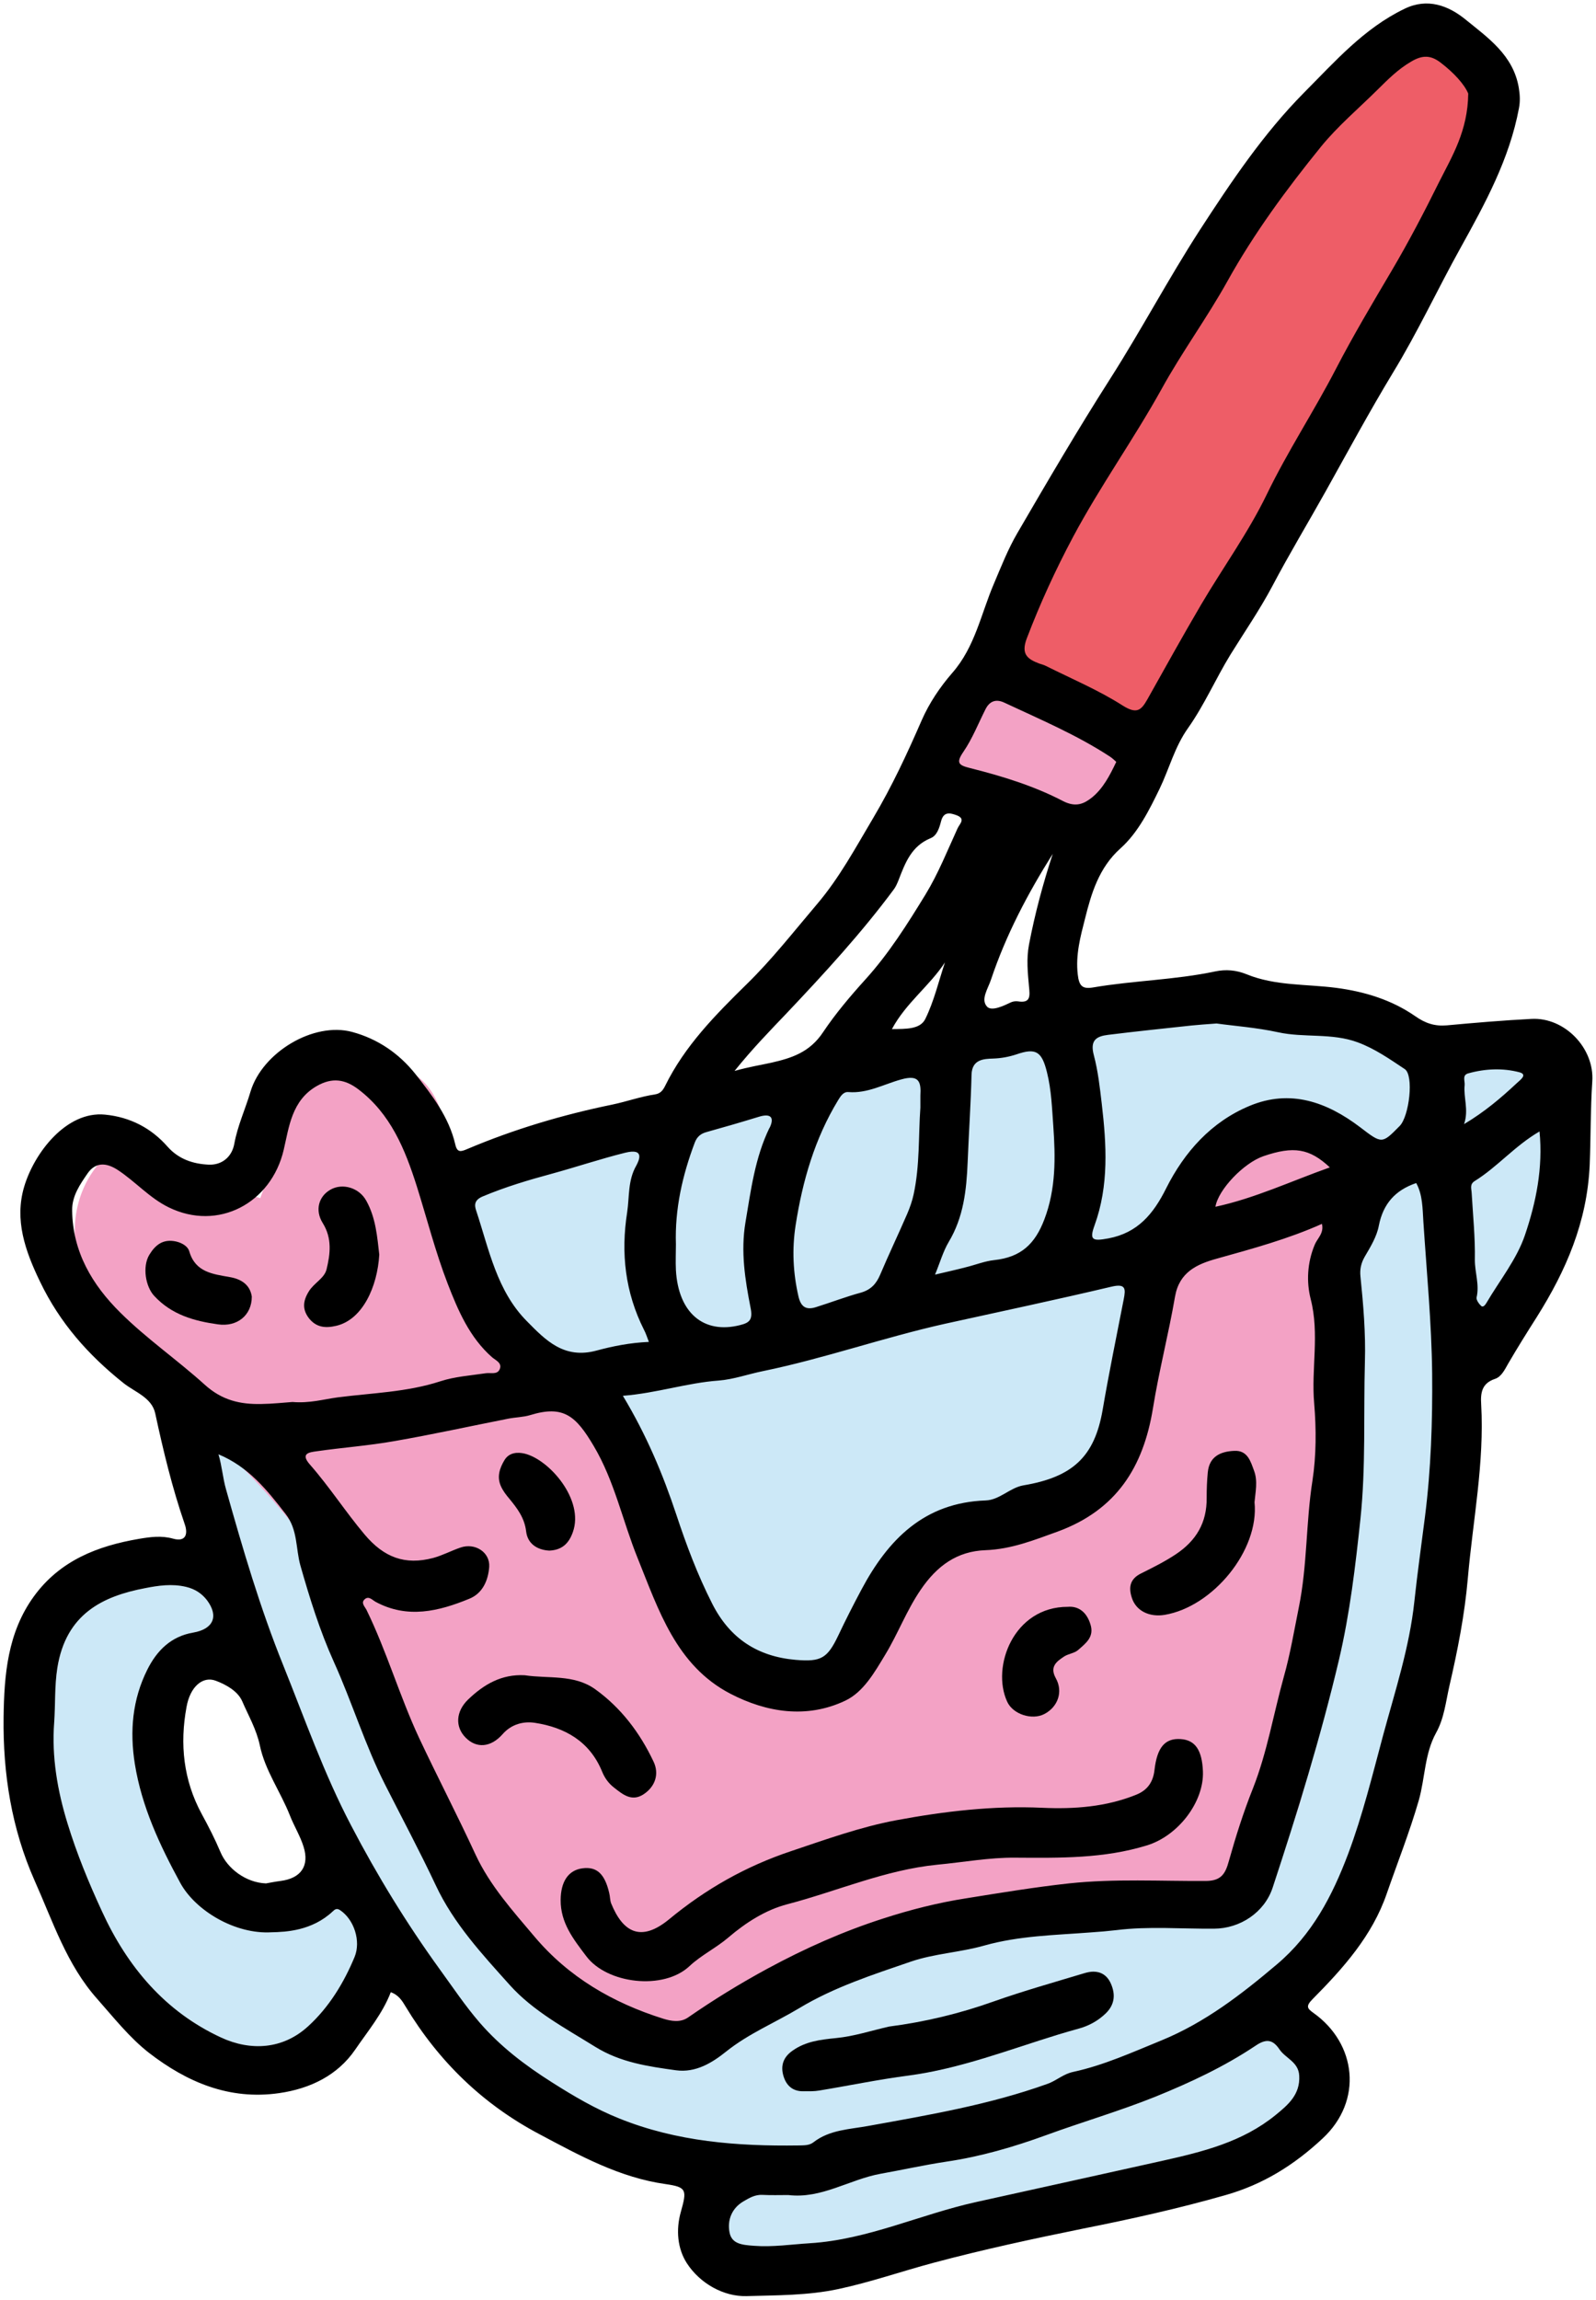 <?xml version="1.0" encoding="UTF-8"?><svg id="Layer_2" xmlns="http://www.w3.org/2000/svg" viewBox="0 0 111.05 159.98"><defs><style>.cls-1{fill:#f3a2c5;}.cls-2{fill:#ee5d67;}.cls-3{fill:#cce8f7;}</style></defs><g id="Layer_8"><g><path class="cls-3" d="M46.09,78.15s-35.24,6.2-31.97,21.39c3.27,15.18,16.59,40.9,16.59,40.9,0,0,9.63,10.84,21.4,11.96,11.77,1.12,35.8-10.57,35.8-10.57,0,0,15.96-17.18,14.23-47.31,0,0,7.6-8.54,7.22-19.05,0,0-21.98-7.08-31.38-5s-31.89,7.68-31.89,7.68Z"/><path class="cls-2" d="M70.35,46.35l8.98,6.22L100.66,15.16s8.53-10.21-.67-12.76-23.47,28.64-23.47,28.64l-6.17,15.32Z"/><polygon class="cls-1" points="64.55 53.62 76.52 59.43 79.33 52.57 70.35 46.35 64.55 53.62"/><path class="cls-1" d="M39.76,95.75s-8.34-5.72-8.62-15.54-10.02-5.28-10.02-5.28l-3.01,8.42-10.5-3.13s-8.53,6.4,6.51,19.32c15.04,12.92,16.24,30.16,16.24,30.16,0,0,9.13,15.66,15.73,13.18,6.6-2.48,21.18-10.83,21.18-10.83l17.59,1.92s7.56-2.41,7.56-25.45,3.6-26.15,3.6-26.15c0,0-4.99-5.24-7.16-3.85s-7.83,8.21-7.83,8.21l-3.2,16.6-13.28,4.99-6.37,9.1s-4.42,7.42-18.42-21.67Z"/><g><path class="cls-3" d="M51.73,153.14c.41-.24,.81-.48,1.33-.45,.6,.03,1.2,.01,1.79,.01,2.31,.28,4.26-1.09,6.42-1.48,1.51-.27,3.03-.61,4.56-.84,2.4-.35,4.72-1.03,6.97-1.85,2.52-.92,5.1-1.67,7.59-2.67,2.44-.99,4.79-2.09,6.96-3.54,.73-.5,1.2-.46,1.67,.24,.43,.64,1.33,.87,1.38,1.84,.07,1.31-.77,2.02-1.64,2.73-2.32,1.89-5.08,2.56-7.94,3.2-4.31,.96-8.62,1.91-12.92,2.86-3.88,.86-7.53,2.61-11.53,2.86-1.3,.08-2.59,.28-3.91,.18-.76-.06-1.55-.1-1.7-.94-.16-.84,.15-1.67,.97-2.15Z"/><path class="cls-3" d="M23.66,132.88c.97,.64,1.47,2.15,1.01,3.26-.75,1.81-1.78,3.49-3.21,4.8-1.77,1.64-4.03,1.75-6.08,.8-3.89-1.8-6.52-4.92-8.29-8.79-.92-1.99-1.75-4.01-2.39-6.1-.7-2.27-1.11-4.63-.93-7.02,.09-1.26,.02-2.52,.22-3.8,.6-3.76,3.16-4.99,6.11-5.55,.91-.18,1.87-.32,2.84-.09,.64,.15,1.11,.47,1.47,.94,.83,1.12,.42,2-.96,2.24-1.54,.26-2.53,1.24-3.2,2.58-1.04,2.08-1.23,4.27-.87,6.55,.48,2.99,1.74,5.67,3.16,8.28,1.05,1.93,3.82,3.6,6.37,3.44,.98-.02,2.8-.1,4.24-1.45,.14-.13,.27-.25,.51-.09Z"/><path d="M87.29,104.5c.34,3.35-2.9,7.28-6.26,7.84-1.05,.17-1.99-.27-2.28-1.2-.24-.74-.11-1.31,.64-1.68,.82-.41,1.63-.81,2.4-1.32,1.44-.95,2.19-2.21,2.17-3.94,0-.6,.02-1.2,.08-1.79,.11-1.1,.9-1.44,1.84-1.48,.93-.05,1.14,.74,1.38,1.39,.27,.72,.09,1.49,.03,2.18Z"/><path d="M83.7,123.23c.08,2.13-1.73,4.49-3.91,5.15-2.99,.92-6.05,.87-9.13,.85-1.82-.02-3.63,.32-5.45,.49-3.62,.36-6.95,1.84-10.43,2.75-1.5,.39-2.88,1.27-4.11,2.32-.84,.72-1.88,1.22-2.69,1.98-1.81,1.71-5.75,1.24-7.19-.69-.91-1.2-1.79-2.32-1.78-3.91,.01-1.27,.53-2.07,1.52-2.2s1.55,.38,1.86,1.72c.06,.23,.05,.49,.13,.71,.81,2,2.05,2.74,4.02,1.13,2.55-2.11,5.34-3.7,8.52-4.76,2.41-.81,4.83-1.68,7.28-2.14,3.33-.62,6.75-1.03,10.19-.87,2.22,.1,4.43-.06,6.53-.91,.8-.32,1.18-.91,1.27-1.72,.18-1.56,.72-2.22,1.81-2.15,1.02,.06,1.5,.76,1.56,2.25Z"/><path d="M75.87,112.99c.29,.89-.33,1.33-.85,1.79-.26,.23-.67,.26-.97,.45-.53,.35-1.03,.71-.59,1.51,.53,.94,.15,2.01-.8,2.5-.85,.44-2.18,.02-2.58-.86-1.12-2.43,.45-6.61,4.22-6.6,.69-.06,1.29,.31,1.57,1.21Z"/><path d="M55.93,145.48c-.74,.02-1.2-.36-1.41-1.04-.23-.74-.01-1.34,.62-1.78,.91-.65,1.94-.77,3.03-.88,1.25-.12,2.46-.52,3.69-.8,2.48-.32,4.9-.9,7.26-1.74,2.09-.74,4.23-1.34,6.35-1.98,.21-.06,.41-.1,.61-.1,.51,0,.95,.24,1.21,.82,.33,.74,.29,1.46-.35,2.08-.53,.52-1.19,.87-1.84,1.05-.49,.13-.97,.28-1.45,.42-3.46,1.06-6.83,2.38-10.45,2.86-2.08,.27-4.13,.7-6.2,1.04-.35,.06-.71,.05-1.07,.05Z"/><path d="M45.47,122.54c.41,.85,.14,1.75-.72,2.3-.8,.5-1.41,0-2.02-.48-.39-.3-.66-.68-.84-1.13-.86-2.09-2.58-3.06-4.67-3.38-.78-.12-1.63,.08-2.25,.79-.83,.94-1.83,1-2.58,.23-.73-.74-.68-1.81,.18-2.64,1.09-1.05,2.33-1.78,3.94-1.69,1.65,.25,3.43-.08,4.9,.97,1.8,1.29,3.12,3.04,4.06,5.03Z"/><path d="M36.5,101.12c1.73,.42,4.16,3.22,3.36,5.46-.29,.83-.79,1.25-1.64,1.29-.86-.05-1.51-.49-1.61-1.33-.11-.94-.61-1.6-1.17-2.28-.23-.27-.45-.56-.59-.88-.29-.65-.08-1.26,.26-1.82,.33-.53,.91-.55,1.39-.44Z"/><path d="M25.48,83.52c.68,1.21,.77,2.57,.91,3.76-.13,2.23-1.16,4.52-2.99,4.95-.8,.19-1.41,.09-1.9-.52-.45-.59-.45-1.16-.02-1.86,.36-.6,1.08-.91,1.24-1.54,.26-1.07,.4-2.16-.26-3.22-.57-.91-.28-1.88,.55-2.34s1.97-.13,2.47,.77Z"/><path d="M13.17,87.05c.42,1.46,1.64,1.58,2.81,1.79,.89,.15,1.43,.6,1.54,1.36,0,1.31-1.03,2.12-2.35,1.93-1.66-.23-3.23-.67-4.44-1.98-.6-.64-.84-2.03-.34-2.86,.42-.69,.96-1.13,1.88-.92,.45,.11,.81,.36,.9,.68Z"/><path d="M54.85,152.7c-.59,0-1.19,.02-1.79-.01-.52-.03-.92,.21-1.33,.45-.82,.48-1.13,1.31-.97,2.15,.15,.84,.94,.88,1.7,.94,1.32,.1,2.61-.1,3.91-.18,4-.25,7.65-2,11.53-2.86,4.3-.95,8.61-1.9,12.92-2.86,2.86-.64,5.62-1.31,7.94-3.2,.87-.71,1.71-1.42,1.64-2.73-.05-.97-.95-1.2-1.38-1.84-.47-.7-.94-.74-1.67-.24-2.17,1.45-4.52,2.55-6.96,3.54-2.49,1-5.07,1.75-7.59,2.67-2.25,.82-4.57,1.5-6.97,1.85-1.53,.23-3.05,.57-4.56,.84-2.16,.39-4.11,1.76-6.42,1.48ZM12.05,107.04c.87,.24,1.05-.31,.8-1.02-.87-2.52-1.49-5.1-2.05-7.7-.24-1.1-1.42-1.48-2.2-2.1-2.45-1.95-4.43-4.18-5.81-7.05-1.05-2.17-1.79-4.31-1.11-6.61,.69-2.34,2.93-5.29,5.63-5.02,1.74,.17,3.21,.93,4.35,2.23,.78,.88,1.79,1.2,2.86,1.25,.9,.04,1.61-.52,1.78-1.44,.23-1.27,.77-2.42,1.13-3.64,.82-2.73,4.39-4.88,7.08-4.15,1.77,.48,3.25,1.49,4.39,2.92,1.17,1.49,2.34,3,2.78,4.91,.13,.57,.38,.51,.84,.31,3.26-1.38,6.63-2.38,10.09-3.09,1-.21,1.97-.56,2.98-.71,.36-.06,.53-.27,.69-.59,1.37-2.79,3.5-4.94,5.69-7.09,1.75-1.71,3.27-3.66,4.86-5.53,1.57-1.84,2.7-3.95,3.93-6.02,1.31-2.21,2.36-4.47,3.37-6.79,.53-1.21,1.28-2.32,2.13-3.3,1.58-1.8,2-4.11,2.89-6.19,.51-1.2,.99-2.43,1.64-3.54,2.1-3.61,4.21-7.21,6.45-10.72,2.17-3.4,4.05-6.96,6.24-10.35,2.19-3.37,4.42-6.7,7.24-9.55,2.15-2.16,4.18-4.49,7.01-5.85,1.6-.78,3.06-.21,4.22,.73,1.57,1.28,3.35,2.49,3.73,4.78,.08,.49,.1,.93,.01,1.4-.66,3.54-2.35,6.63-4.07,9.73-1.6,2.88-2.99,5.88-4.7,8.68-1.64,2.71-3.14,5.49-4.68,8.25-1.23,2.2-2.54,4.37-3.72,6.61-.86,1.62-1.92,3.16-2.9,4.74-1.03,1.68-1.82,3.51-2.95,5.11-.94,1.32-1.31,2.83-1.98,4.22-.72,1.48-1.49,3.05-2.73,4.16-1.5,1.34-2.03,3.14-2.47,4.91-.31,1.21-.66,2.5-.5,3.86,.09,.81,.33,1.03,1.08,.9,2.81-.48,5.68-.52,8.47-1.11,.76-.16,1.47-.1,2.21,.2,1.99,.81,4.14,.67,6.22,.94,1.99,.26,3.87,.84,5.5,1.97,.71,.5,1.36,.71,2.19,.64,1.97-.18,3.94-.35,5.91-.45,2.29-.12,4.39,2.03,4.22,4.37-.13,1.93-.1,3.88-.18,5.81-.18,3.95-1.64,7.32-3.68,10.56-.68,1.07-1.35,2.14-1.99,3.24-.24,.42-.47,.91-.91,1.06-.94,.31-1.02,.99-.97,1.78,.23,4.08-.58,8.08-.93,12.11-.22,2.53-.71,5.01-1.28,7.47-.25,1.09-.36,2.25-.93,3.27-.8,1.45-.76,3.13-1.2,4.69-.64,2.21-1.48,4.33-2.23,6.49-1.01,2.94-3.03,5.19-5.17,7.35-.47,.48-.37,.64,.07,.95,3,2.13,3.46,6.11,.64,8.73-1.99,1.86-4.16,3.21-6.78,3.95-3.26,.93-6.55,1.66-9.87,2.32-3.49,.71-6.98,1.46-10.42,2.38-2.21,.59-4.38,1.35-6.63,1.83-2.11,.45-4.28,.43-6.4,.49-1.57,.04-3.22-.87-4.14-2.29-.65-1.01-.77-2.31-.42-3.56,.43-1.53,.42-1.73-1.04-1.94-3.22-.45-5.98-1.98-8.77-3.46-3.95-2.08-7.03-5.07-9.33-8.88-.24-.4-.49-.82-1.04-1.01-.57,1.49-1.6,2.71-2.48,4-1.22,1.78-3.12,2.71-5.29,3.02-3.47,.5-6.42-.77-9.05-2.8-1.36-1.06-2.46-2.46-3.61-3.76-2.12-2.38-3.08-5.38-4.35-8.22-1.61-3.63-2.21-7.46-2.16-11.37,.04-2.93,.27-5.88,2.11-8.41,1.82-2.5,4.44-3.51,7.32-4,.77-.13,1.56-.24,2.37-.01Zm90.11-32.37c-.44,.12-.22,.53-.25,.82-.09,.86,.3,1.72-.04,2.71,1.43-.85,2.58-1.83,3.68-2.86,.21-.2,.78-.59,.16-.75-1.15-.3-2.37-.25-3.55,.08Zm3.95,11.24c.77-2.27,1.26-4.67,1.01-7.2-1.72,1-2.93,2.47-4.51,3.45-.37,.23-.22,.55-.21,.85,.09,1.55,.25,3.1,.22,4.64,0,.88,.33,1.72,.12,2.61-.03,.17,.16,.44,.32,.59,.14,.12,.28-.07,.36-.2,.92-1.57,2.12-3.05,2.69-4.74Zm-5.98-73.24c.9-1.79,2-3.55,2.03-6.16-.26-.64-1.01-1.46-1.93-2.16-.67-.51-1.25-.54-2.05-.06-.91,.53-1.61,1.24-2.34,1.96-1.32,1.31-2.76,2.52-3.93,3.96-2.39,2.95-4.65,6.01-6.51,9.36-1.42,2.55-3.16,4.92-4.57,7.48-1.94,3.5-4.27,6.75-6.16,10.29-1.23,2.31-2.3,4.64-3.23,7.08-.41,1.09,.05,1.43,.87,1.74,.15,.05,.31,.09,.45,.16,1.8,.9,3.68,1.69,5.37,2.77,.96,.6,1.27,.33,1.7-.43,1.24-2.21,2.47-4.43,3.75-6.61,1.51-2.56,3.27-4.99,4.56-7.65,1.45-3,3.27-5.76,4.8-8.71,1.2-2.32,2.56-4.6,3.9-6.87,1.18-2,2.26-4.07,3.29-6.15Zm-.98,92.84c.42-3.31,.53-6.64,.5-9.97-.04-3.51-.38-7.02-.61-10.53-.06-.94-.05-1.9-.5-2.71-1.47,.5-2.3,1.45-2.6,2.96-.14,.76-.58,1.48-.98,2.16-.26,.45-.35,.89-.3,1.37,.2,1.97,.37,3.95,.31,5.94-.1,3.64,.07,7.32-.31,10.93-.35,3.28-.73,6.56-1.5,9.83-1.27,5.36-2.89,10.61-4.61,15.83-.57,1.72-2.26,2.84-4.07,2.85-2.27,.02-4.56-.18-6.8,.1-.6,.07-1.19,.12-1.79,.16-2.47,.19-4.97,.23-7.39,.91-1.68,.48-3.48,.56-5.12,1.12-2.65,.91-5.35,1.78-7.77,3.24-1.7,1.02-3.53,1.77-5.1,3.03-.95,.76-2.1,1.48-3.48,1.29-1.94-.27-3.85-.54-5.61-1.63-2.09-1.3-4.32-2.48-5.95-4.3-1.92-2.14-3.9-4.27-5.15-6.94-1.11-2.36-2.34-4.66-3.52-6.99-1.4-2.76-2.3-5.74-3.57-8.55-.98-2.17-1.68-4.43-2.33-6.71-.33-1.18-.17-2.47-1.02-3.57-1.3-1.68-2.59-3.29-4.68-4.16,.25,.83,.3,1.66,.53,2.45,1.16,4.12,2.36,8.22,3.97,12.21,1.51,3.75,2.84,7.56,4.73,11.16,1.82,3.49,3.87,6.83,6.17,10.01,.91,1.25,1.76,2.53,2.78,3.71,1.45,1.67,3.15,2.96,5.01,4.14,1.51,.96,3.04,1.86,4.69,2.52,4.01,1.62,8.22,1.94,12.48,1.88,.37-.01,.75,.01,1.04-.22,1.13-.88,2.54-.9,3.83-1.14,4.2-.76,8.4-1.47,12.44-2.92,.55-.19,.99-.58,1.56-.77,.09-.03,.17-.05,.26-.07,2.12-.46,4.12-1.37,6.13-2.19,3.02-1.24,5.55-3.19,8.03-5.29,2.46-2.08,3.85-4.76,4.95-7.67,1.02-2.72,1.7-5.52,2.45-8.31,.83-3.06,1.82-6.07,2.16-9.25,.21-1.97,.49-3.94,.74-5.91Zm-1.76-27.18c.67-.68,1-3.54,.35-3.96-1.04-.69-2.06-1.41-3.27-1.86-1.82-.67-3.71-.3-5.54-.7-1.51-.33-3.07-.44-4.28-.61-.8,.06-1.27,.09-1.74,.14-1.94,.21-3.88,.41-5.81,.65-.82,.1-1.27,.38-.99,1.42,.29,1.09,.42,2.26,.55,3.37,.33,2.82,.51,5.68-.5,8.46-.37,1.02-.16,1.12,.96,.91,2.03-.38,3.13-1.69,4.02-3.48,1.27-2.53,3.14-4.63,5.81-5.74,2.83-1.18,5.37-.27,7.68,1.48,1.53,1.17,1.52,1.18,2.76-.08Zm-5.92,8.28c.18-.46,.67-.81,.51-1.47-2.37,1.06-4.85,1.73-7.32,2.42-1.37,.38-2.6,.93-2.9,2.63-.45,2.61-1.12,5.18-1.54,7.79-.67,4.09-2.54,7.07-6.64,8.57-1.66,.6-3.21,1.22-5.01,1.29-1.96,.07-3.37,1.07-4.52,2.77-.98,1.44-1.57,3.04-2.45,4.49-.75,1.24-1.52,2.61-2.79,3.21-2.68,1.27-5.48,.82-8-.49-3.76-1.96-4.99-5.83-6.44-9.42-1.05-2.59-1.61-5.37-3.06-7.81-1.23-2.08-2.09-2.86-4.41-2.15-.49,.15-1.02,.15-1.53,.25-2.64,.52-5.27,1.1-7.92,1.56-1.8,.32-3.62,.45-5.43,.71-.49,.07-1.15,.14-.45,.93,1.36,1.55,2.47,3.28,3.8,4.86,1.34,1.59,2.8,2.15,4.77,1.63,.66-.18,1.25-.5,1.89-.72,1.03-.36,2.07,.33,2.01,1.33-.07,.97-.47,1.86-1.39,2.23-2.12,.87-4.3,1.41-6.52,.21-.22-.12-.47-.43-.75-.18-.29,.25,0,.51,.12,.74,1.41,2.89,2.3,5.99,3.66,8.91,1.28,2.72,2.67,5.39,3.93,8.12,1,2.15,2.58,3.9,4.09,5.69,2.39,2.84,5.47,4.62,8.96,5.72,.55,.17,1.19,.29,1.73-.08,1.79-1.24,3.63-2.37,5.55-3.41,2.59-1.4,5.24-2.58,8.01-3.47,1.91-.62,3.84-1.11,5.84-1.42,2.37-.38,4.73-.77,7.11-1.03,3.18-.34,6.36-.15,9.54-.17,1.04-.01,1.34-.49,1.58-1.37,.48-1.71,1.02-3.42,1.68-5.07,.99-2.51,1.43-5.18,2.15-7.77,.44-1.55,.72-3.22,1.04-4.81,.6-2.94,.49-5.9,.95-8.82,.27-1.76,.27-3.61,.12-5.39-.21-2.41,.38-4.82-.24-7.24-.31-1.21-.24-2.54,.27-3.77Zm1.06-5.4c-1.41-1.32-2.52-1.5-4.62-.78-1.37,.47-3.15,2.33-3.34,3.52,2.74-.59,5.26-1.78,7.96-2.74Zm-14.34,9.17c.14-.72,.15-1.11-.86-.87-3.85,.91-7.72,1.73-11.58,2.58-4.26,.95-8.38,2.41-12.65,3.29-1.04,.21-2.06,.58-3.1,.66-2.2,.16-4.28,.87-6.66,1.06,1.65,2.74,2.79,5.47,3.72,8.27,.7,2.12,1.48,4.19,2.49,6.18,1.22,2.42,3.15,3.69,5.82,3.92,1.77,.15,2.2-.11,2.96-1.7,.51-1.08,1.05-2.14,1.61-3.19,1.86-3.49,4.37-6.05,8.64-6.2,.97-.03,1.69-.89,2.63-1.05,3.46-.58,4.95-2.02,5.51-5.24,.44-2.58,.97-5.14,1.47-7.71Zm-.52-37.38c-.13-.12-.27-.25-.43-.36-2.32-1.52-4.88-2.6-7.38-3.77-.57-.26-1.01-.09-1.29,.47-.5,.99-.91,2.04-1.53,2.95-.53,.77-.36,.94,.45,1.14,2.23,.56,4.45,1.24,6.48,2.3,.92,.47,1.49,.16,2.02-.26,.76-.62,1.23-1.52,1.68-2.47Zm-5,31.82c.81-2.13,.77-4.32,.62-6.47-.09-1.23-.13-2.51-.44-3.75-.36-1.46-.77-1.72-2.13-1.25-.52,.17-1.04,.27-1.62,.29-.64,.02-1.47,.05-1.5,1.12-.05,2.03-.19,4.05-.27,6.07-.08,1.95-.28,3.84-1.32,5.57-.39,.66-.6,1.42-.95,2.27,.86-.2,1.52-.35,2.17-.52,.65-.16,1.29-.42,1.95-.49,1.86-.2,2.84-1.12,3.49-2.84Zm-1.07-19.12c.41-2.14,.97-4.22,1.65-6.3-1.75,2.78-3.26,5.65-4.3,8.76-.21,.63-.74,1.38-.26,1.88,.33,.32,1.12-.06,1.67-.32,.14-.06,.32-.08,.47-.06,.9,.15,.83-.4,.77-1.01-.09-.98-.19-1.95,0-2.95Zm-4.97-8.08c.15-.32,.57-.65-.05-.9-.46-.17-.92-.29-1.1,.41-.12,.46-.28,1-.73,1.18-1.34,.55-1.77,1.73-2.23,2.92-.09,.22-.18,.44-.32,.63-2.26,3.05-4.83,5.84-7.44,8.6-1.17,1.23-2.36,2.44-3.65,4.04,1.08-.3,1.83-.41,2.55-.57,1.4-.32,2.68-.71,3.62-2.14,.85-1.27,1.89-2.5,2.94-3.66,1.63-1.8,2.92-3.85,4.18-5.91,.89-1.46,1.52-3.05,2.23-4.6Zm-2.25,13.27c.61-1.24,.93-2.62,1.37-3.94-1.08,1.65-2.71,2.81-3.69,4.64,.98-.01,1.96,.02,2.32-.7Zm-.34,5.33c.06-.96-.09-1.48-1.33-1.13-1.21,.33-2.35,.99-3.68,.88-.33-.03-.53,.26-.71,.56-1.63,2.68-2.48,5.62-2.96,8.7-.26,1.68-.18,3.32,.2,4.97,.17,.72,.53,.94,1.19,.74,1.06-.33,2.09-.73,3.16-1.02,.69-.2,1.06-.61,1.33-1.24,.6-1.42,1.27-2.82,1.88-4.23,.19-.44,.35-.9,.45-1.36,.44-2.03,.33-4.1,.47-6.04,0-.35,0-.59,0-.83Zm-10.49,2.24c.36-.75,.06-1.02-.75-.77-1.2,.37-2.41,.72-3.63,1.06-.41,.11-.67,.32-.83,.74-.86,2.28-1.39,4.62-1.31,7.07,0,.6-.03,1.2,0,1.8,.17,2.97,1.93,4.47,4.47,3.82,.65-.16,.9-.37,.72-1.23-.38-1.93-.69-3.9-.35-5.92,.38-2.24,.66-4.49,1.67-6.57Zm-8.4,14.89c-.13-.33-.21-.6-.34-.84-1.31-2.6-1.62-5.33-1.17-8.19,.16-1.08,.04-2.2,.63-3.23,.2-.37,.61-1.24-.77-.9-1.72,.43-3.39,.99-5.1,1.46-1.63,.44-3.24,.92-4.81,1.58-.6,.25-.59,.61-.45,1.01,.89,2.69,1.43,5.57,3.53,7.68,1.3,1.32,2.58,2.65,4.85,2.03,1.11-.3,2.3-.54,3.63-.6Zm-10.38,1.9c.19-.43-.28-.62-.53-.83-1.57-1.38-2.37-3.26-3.09-5.12-.85-2.2-1.44-4.52-2.15-6.78-.82-2.58-1.82-5.05-4.09-6.76-.91-.68-1.79-.82-2.85-.22-1.77,1-1.95,2.88-2.32,4.45-.87,3.72-4.57,5.68-8,4-1.35-.66-2.32-1.8-3.56-2.61-.82-.53-1.55-.52-2.08,.24-.53,.77-1.1,1.58-1.08,2.6,.04,2.88,1.4,5.16,3.35,7.09,1.83,1.82,3.98,3.3,5.89,5.03,1.2,1.08,2.46,1.36,3.92,1.33,.79-.01,1.57-.1,2.17-.14,1.2,.1,2.17-.19,3.14-.32,2.39-.31,4.82-.36,7.15-1.12,1.01-.33,2.1-.4,3.16-.56,.35-.05,.8,.12,.97-.28Zm-10.1,40.89c.46-1.11-.04-2.62-1.01-3.26-.24-.16-.37-.04-.51,.09-1.44,1.35-3.26,1.43-4.24,1.45-2.55,.16-5.32-1.51-6.37-3.44-1.42-2.61-2.68-5.29-3.16-8.28-.36-2.28-.17-4.47,.87-6.55,.67-1.34,1.66-2.32,3.2-2.58,1.38-.24,1.79-1.12,.96-2.24-.36-.47-.83-.79-1.47-.94-.97-.23-1.93-.09-2.84,.09-2.95,.56-5.51,1.79-6.11,5.55-.2,1.28-.13,2.54-.22,3.8-.18,2.39,.23,4.75,.93,7.02,.64,2.09,1.47,4.11,2.39,6.1,1.77,3.87,4.4,6.99,8.29,8.79,2.05,.95,4.31,.84,6.08-.8,1.43-1.31,2.46-2.99,3.21-4.8Zm-5.15-5.29c1.41-.18,2.03-1.04,1.6-2.39-.23-.74-.66-1.43-.95-2.17-.65-1.65-1.73-3.13-2.09-4.87-.24-1.13-.8-2.08-1.23-3.08-.31-.7-1.12-1.15-1.84-1.42-.91-.34-1.78,.42-2.03,1.82-.48,2.59-.22,5.1,1.06,7.46,.47,.86,.92,1.74,1.3,2.64,.48,1.15,1.77,2.13,3.17,2.18,.23-.04,.62-.12,1.01-.17Z"/></g></g></g></svg>